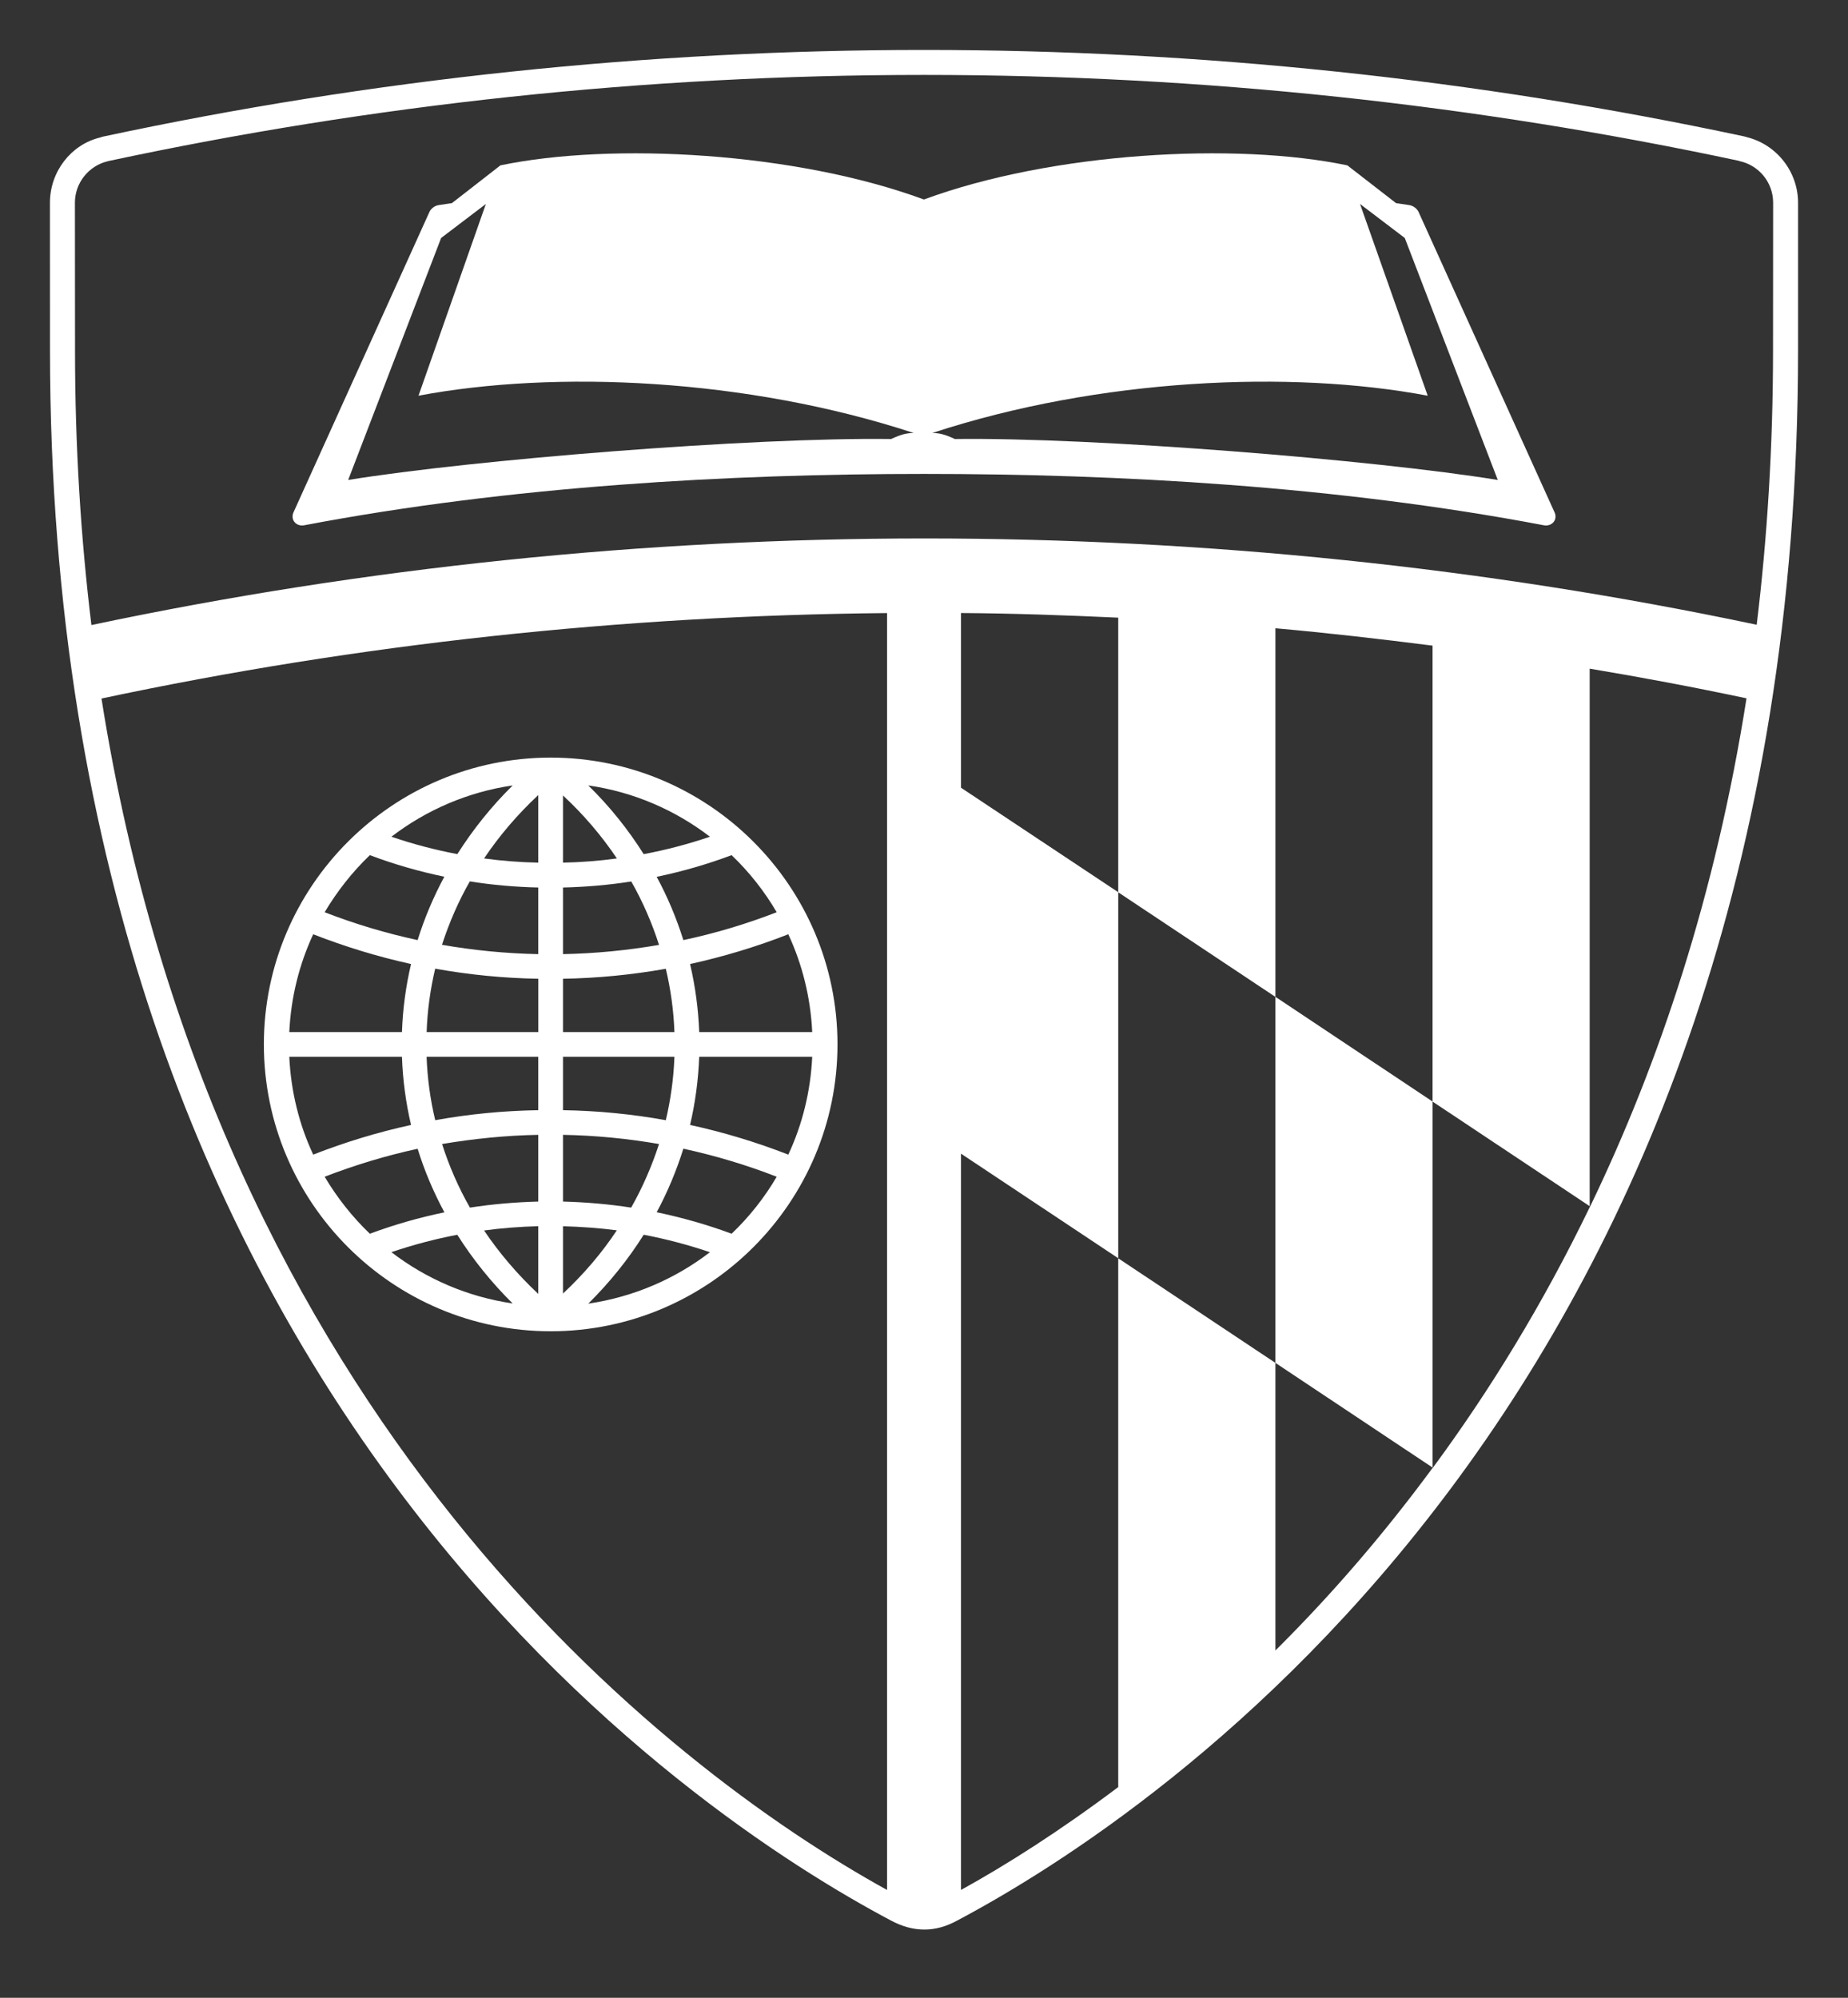 <?xml version="1.0" encoding="utf-8"?>
<!-- Generator: Adobe Illustrator 16.0.0, SVG Export Plug-In . SVG Version: 6.00 Build 0)  -->
<!DOCTYPE svg PUBLIC "-//W3C//DTD SVG 1.1//EN" "http://www.w3.org/Graphics/SVG/1.1/DTD/svg11.dtd">
<svg version="1.1" id="Layer_1" xmlns="http://www.w3.org/2000/svg" xmlns:xlink="http://www.w3.org/1999/xlink" x="0px" y="0px"
	 width="37px" height="40px" viewBox="0 0 37 40" enable-background="new 0 0 37 40" xml:space="preserve">
<rect x="0" y="0" width="37" height="40" fill="#333333" stroke="none"/>
<polygon fill="#FFFFFF" points="28.683,22.056 25.536,19.959 25.536,27.288 28.683,29.384 "/>
<g>
	<g>
		<path fill="#FFFFFF" d="M28.399,4.237c-0.03-0.057-0.099-0.119-0.187-0.131l-0.261-0.039l-0.975-0.756
			c-2.232-0.467-5.908-0.264-8.474,0.682h-0.008c-2.566-0.946-6.241-1.149-8.475-0.682L9.048,4.067L8.787,4.106
			C8.698,4.118,8.63,4.18,8.601,4.237l-2.716,6.002c-0.087,0.168,0.049,0.309,0.206,0.278c4.133-0.786,8.517-1.028,12.407-1.028
			h0.004c3.889,0,8.273,0.242,12.408,1.028c0.156,0.031,0.295-0.11,0.206-0.278L28.399,4.237z M17.841,8.79
			c-2.778-0.037-8.387,0.416-10.87,0.82l1.861-4.845l0.896-0.681L8.379,7.923c2.729-0.516,6.566-0.352,9.914,0.746
			C18.094,8.669,17.955,8.741,17.841,8.79 M19.118,8.79c-0.112-0.049-0.251-0.121-0.452-0.121c3.348-1.098,7.188-1.262,9.919-0.746
			L27.23,4.084l0.896,0.681l1.862,4.845C27.506,9.206,21.896,8.753,19.118,8.79"/>
	</g>
	<g>
		<path fill="#FFFFFF" d="M11.025,26.655c3.167,0,5.743-2.576,5.743-5.744c0-3.166-2.576-5.742-5.743-5.742
			c-3.165,0-5.742,2.576-5.742,5.742C5.284,24.079,7.86,26.655,11.025,26.655 M11.778,26.102c0.429-0.425,0.8-0.886,1.11-1.38
			c0.448,0.086,0.893,0.203,1.326,0.35C13.519,25.606,12.688,25.968,11.778,26.102 M14.648,24.702c-0.49-0.182-0.993-0.324-1.5-0.43
			c0.219-0.408,0.397-0.834,0.534-1.273c0.635,0.139,1.259,0.324,1.869,0.562C15.305,23.981,15,24.366,14.648,24.702 M15.783,23.118
			c-0.642-0.25-1.299-0.449-1.967-0.594c0.105-0.445,0.166-0.904,0.183-1.365h2.263C16.229,21.856,16.063,22.52,15.783,23.118
			 M16.262,20.665h-2.263c-0.017-0.461-0.078-0.918-0.183-1.363c0.668-0.147,1.325-0.344,1.967-0.596
			C16.063,19.308,16.229,19.97,16.262,20.665 M15.551,18.265c-0.61,0.236-1.234,0.423-1.869,0.558
			c-0.137-0.437-0.313-0.859-0.534-1.267c0.51-0.106,1.01-0.25,1.5-0.434C15,17.458,15.305,17.845,15.551,18.265 M14.214,16.753
			c-0.433,0.148-0.878,0.264-1.326,0.349c-0.31-0.492-0.681-0.957-1.11-1.376C12.688,15.856,13.519,16.22,14.214,16.753
			 M11.272,15.927c0.414,0.384,0.775,0.808,1.079,1.261c-0.357,0.049-0.718,0.077-1.079,0.084V15.927z M11.272,17.77
			c0.46-0.011,0.917-0.05,1.367-0.121c0.231,0.405,0.415,0.832,0.556,1.27c-0.633,0.109-1.274,0.172-1.923,0.185V17.77z
			 M11.272,19.597c0.694-0.012,1.383-0.08,2.059-0.2c0.098,0.414,0.157,0.84,0.172,1.268h-2.231V19.597z M11.272,21.159h2.231
			c-0.015,0.43-0.075,0.854-0.172,1.27c-0.676-0.123-1.365-0.189-2.059-0.201V21.159z M11.272,22.722
			c0.649,0.012,1.29,0.074,1.923,0.184c-0.143,0.439-0.327,0.865-0.558,1.273c-0.452-0.07-0.908-0.109-1.365-0.121V22.722z
			 M11.272,24.552c0.361,0.01,0.722,0.035,1.078,0.082c-0.303,0.457-0.664,0.879-1.078,1.266V24.552z M5.792,21.159h2.256
			c0.016,0.463,0.077,0.92,0.182,1.365c-0.666,0.145-1.319,0.344-1.959,0.594C5.991,22.52,5.825,21.858,5.792,21.159 M6.5,23.561
			c0.608-0.235,1.229-0.423,1.862-0.56c0.135,0.438,0.315,0.863,0.536,1.273c-0.509,0.104-1.007,0.248-1.493,0.428
			C7.054,24.366,6.75,23.981,6.5,23.561 M7.836,25.071c0.433-0.146,0.873-0.264,1.32-0.348c0.311,0.492,0.681,0.953,1.108,1.375
			C9.359,25.966,8.53,25.604,7.836,25.071 M10.777,25.907c-0.415-0.389-0.778-0.814-1.085-1.27c0.359-0.049,0.724-0.076,1.085-0.086
			V25.907z M10.777,24.058c-0.457,0.012-0.915,0.051-1.368,0.121c-0.232-0.406-0.417-0.832-0.558-1.273
			c0.633-0.107,1.276-0.172,1.926-0.184V24.058z M10.777,22.228c-0.696,0.012-1.385,0.078-2.063,0.201
			c-0.1-0.414-0.157-0.84-0.173-1.27h2.236V22.228z M10.777,20.665H8.542c0.014-0.428,0.073-0.854,0.171-1.27
			c0.679,0.122,1.369,0.19,2.065,0.202V20.665z M10.777,19.104c-0.65-0.013-1.293-0.076-1.928-0.187
			c0.143-0.438,0.326-0.865,0.558-1.27c0.45,0.073,0.91,0.112,1.37,0.123V19.104L10.777,19.104z M10.777,17.272
			c-0.361-0.007-0.726-0.035-1.085-0.084c0.307-0.457,0.67-0.882,1.085-1.269V17.272z M10.265,15.726
			c-0.427,0.421-0.797,0.884-1.108,1.375c-0.447-0.084-0.887-0.2-1.32-0.348C8.53,16.222,9.359,15.858,10.265,15.726 M7.405,17.122
			c0.486,0.184,0.984,0.326,1.491,0.432c-0.219,0.408-0.399,0.832-0.534,1.269c-0.633-0.137-1.254-0.322-1.862-0.558
			C6.75,17.845,7.054,17.458,7.405,17.122 M6.271,18.706c0.64,0.25,1.293,0.449,1.959,0.596c-0.105,0.443-0.166,0.902-0.182,1.363
			H5.792C5.825,19.97,5.991,19.308,6.271,18.706"/>
	</g>
	<g>
		<path fill="#FFFFFF" d="M34.977,2.747l-0.004-0.002L34.916,2.73C29.542,1.582,24.019,1,18.5,1C12.977,1,7.446,1.583,2.064,2.735
			L2.042,2.741L1.998,2.755C1.423,2.895,1,3.436,1,4.059l0.001,2.952c0,20.898,12.889,29.352,16.839,31.443
			c0.226,0.12,0.445,0.18,0.668,0.18c0.22,0,0.436-0.06,0.656-0.18C23.108,36.364,36,27.909,36,7.011V4.059
			C36,3.44,35.573,2.895,34.977,2.747 M17.76,37.841C13.292,35.376,4.303,28.37,2.032,13.986c5.152-1.096,10.436-1.663,15.728-1.711
			V37.841z M31.838,24.155c-0.004,0.004-0.007,0.01-0.009,0.016c-0.946,1.957-2.016,3.693-3.141,5.217
			c-0.002,0.002-0.004,0.002-0.006,0.004c-1.021,1.387-2.088,2.605-3.146,3.654v-5.758l-3.147-2.094v10.587
			c-1.171,0.882-2.25,1.565-3.148,2.06V23.099l3.148,2.094v-7.327l3.147,2.094v-7.381c1.052,0.094,2.101,0.215,3.146,0.348v9.129
			l3.146,2.094V13.388c1.053,0.176,2.099,0.373,3.14,0.594C34.35,17.906,33.228,21.272,31.838,24.155 M19.241,15.772v-3.498
			c1.05,0.007,2.1,0.045,3.148,0.093v5.497L19.241,15.772z M35.499,7.011c0,1.939-0.117,3.768-0.327,5.498
			c-10.918-2.305-22.407-2.305-33.342,0.006c-0.211-1.734-0.328-3.563-0.328-5.504L1.5,4.059c0-0.4,0.277-0.736,0.648-0.828
			l0.021-0.006C7.436,2.098,12.899,1.5,18.5,1.5c5.594,0,11.051,0.596,16.311,1.719l0.013,0.006c0.386,0.08,0.677,0.422,0.677,0.834
			L35.499,7.011z"/>
	</g>
</g>
</svg>
